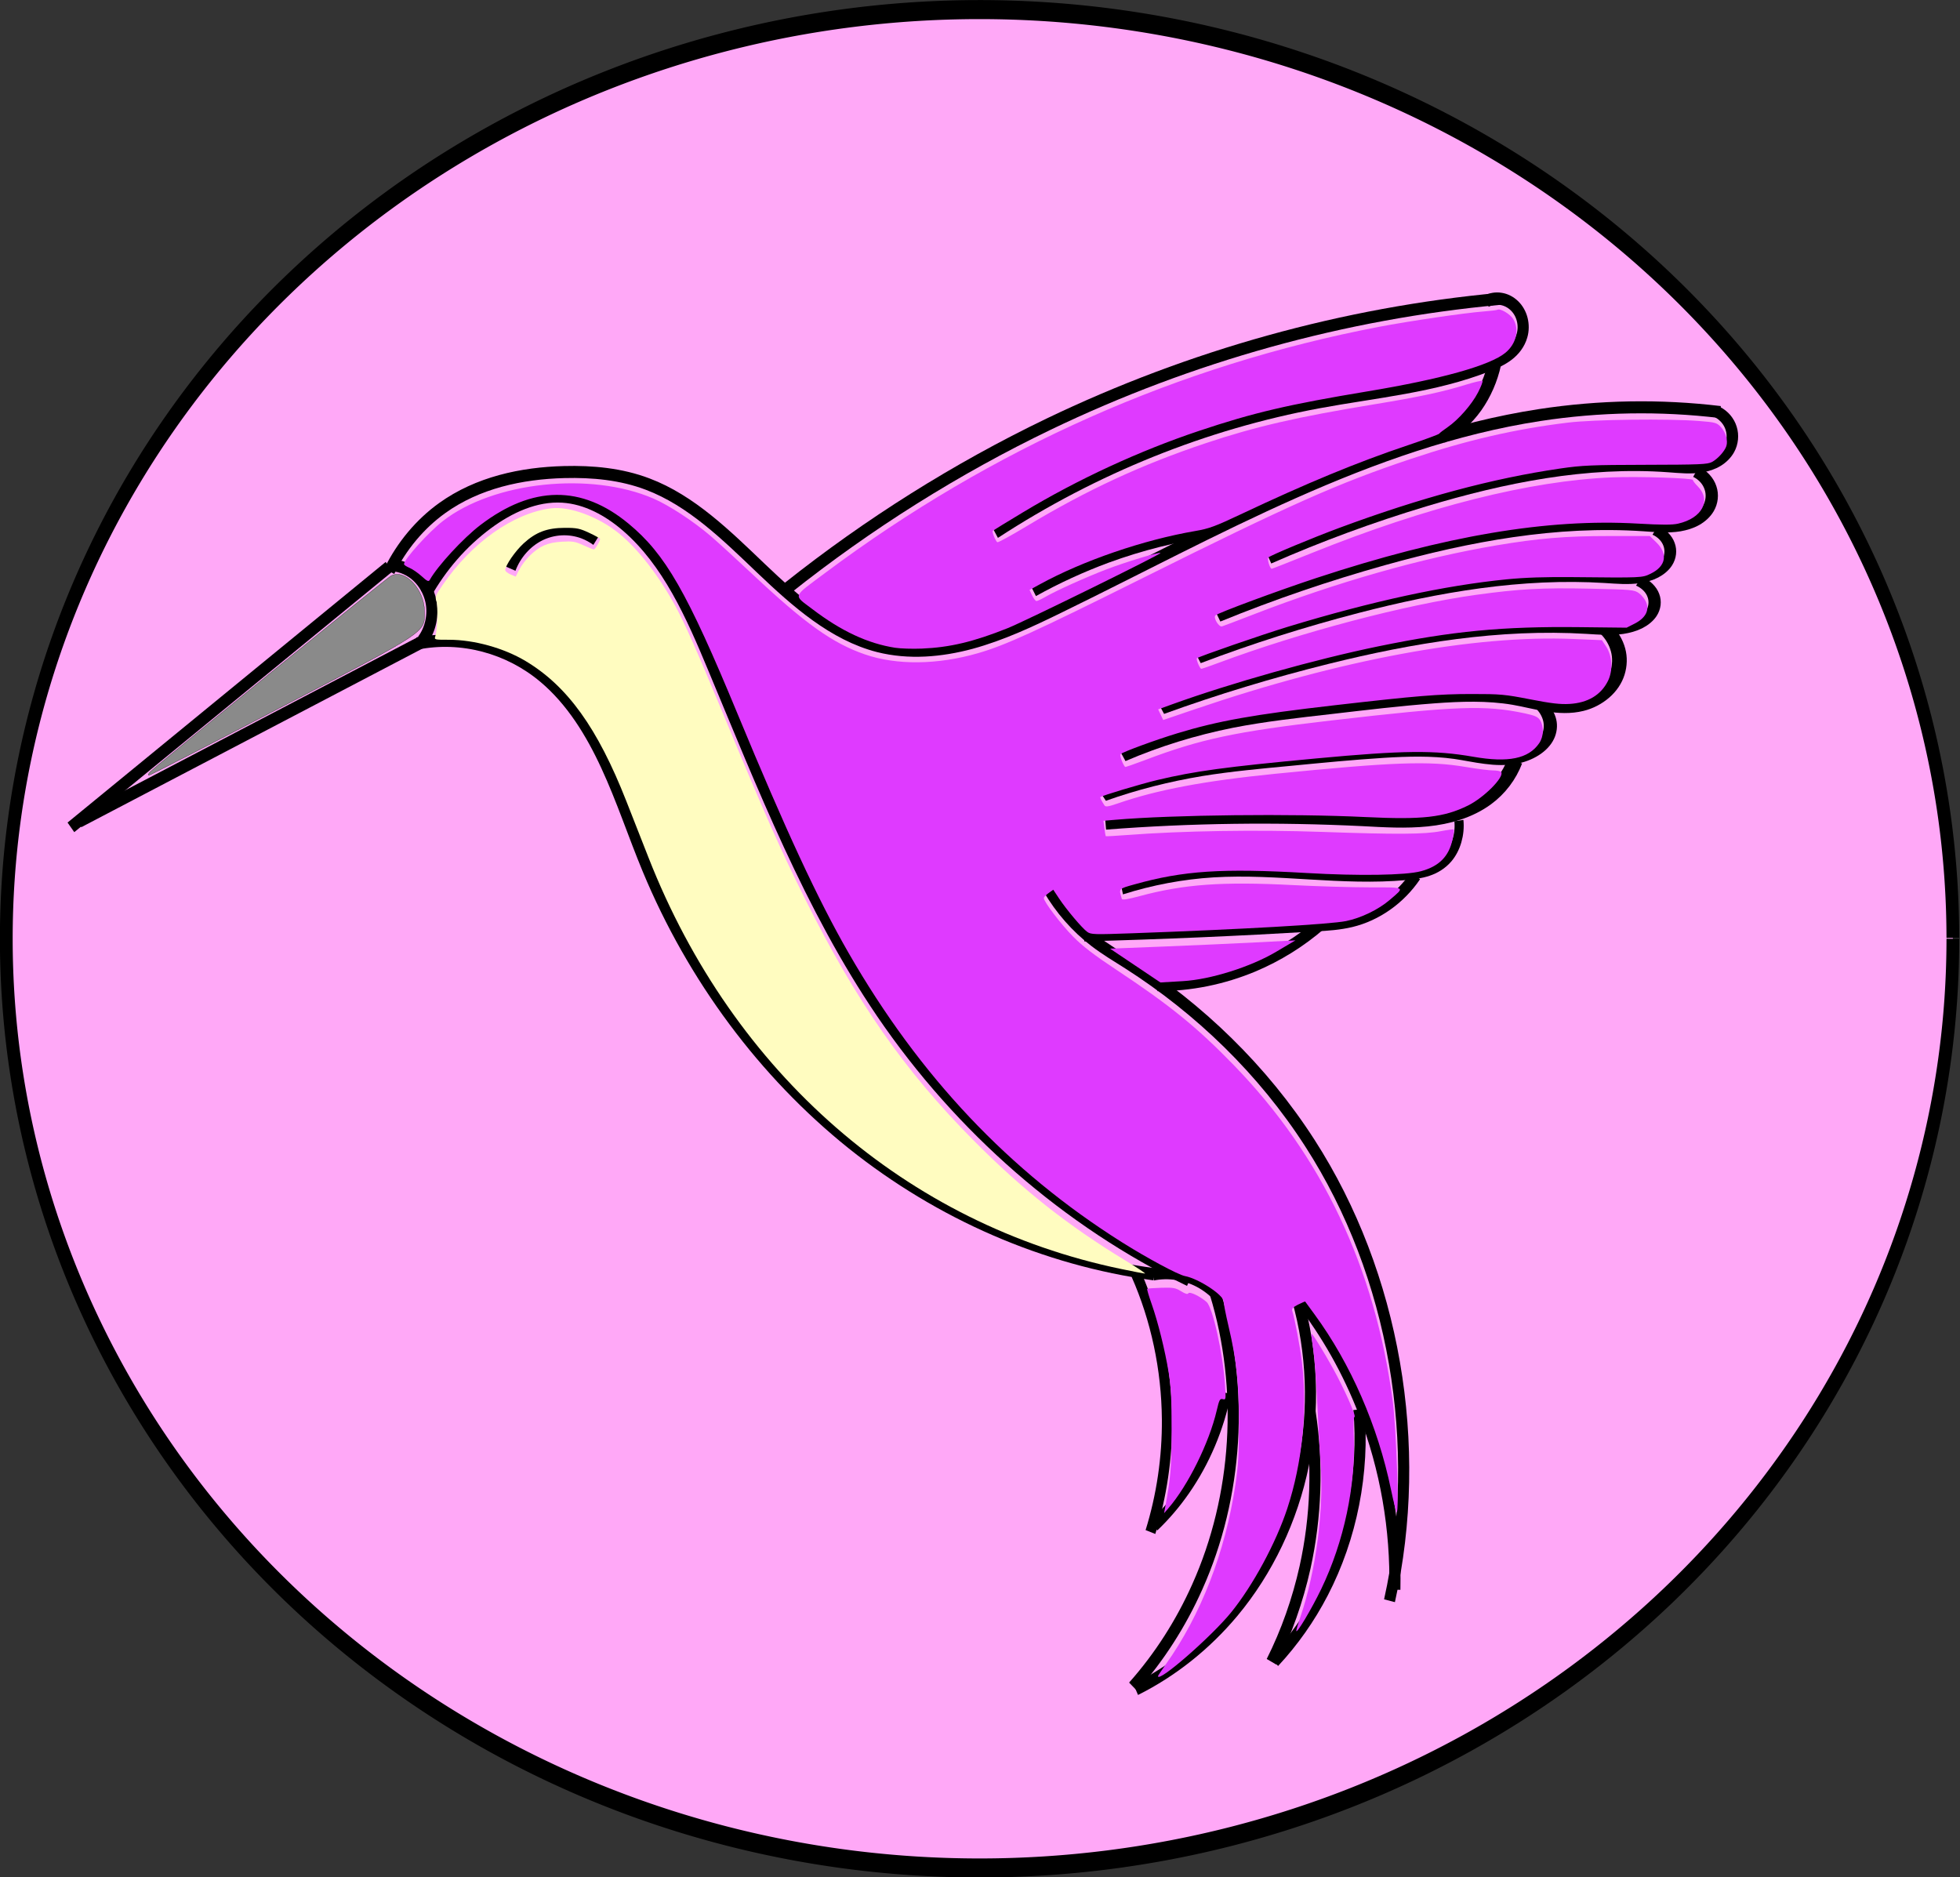 <?xml version="1.0" encoding="UTF-8" standalone="no"?>
<!-- Created with Inkscape (http://www.inkscape.org/) -->

<svg
   width="628.921"
   height="602.333"
   viewBox="0 0 628.921 602.333"
   version="1.1"
   id="svg1"
   inkscape:version="1.3 (0e150ed6c4, 2023-07-21)"
   sodipodi:docname="beija fror - nivel 2.svg"
   xmlns:inkscape="http://www.inkscape.org/namespaces/inkscape"
   xmlns:sodipodi="http://sodipodi.sourceforge.net/DTD/sodipodi-0.dtd"
   xmlns="http://www.w3.org/2000/svg"
   xmlns:svg="http://www.w3.org/2000/svg">
  <rect x="0" y="0" width="628.921" height="602.333" fill="#333333" stroke="none"/>
  <sodipodi:namedview
     id="namedview1"
     pagecolor="#505050"
     bordercolor="#eeeeee"
     borderopacity="1"
     inkscape:showpageshadow="0"
     inkscape:pageopacity="0"
     inkscape:pagecheckerboard="0"
     inkscape:deskcolor="#505050"
     inkscape:document-units="px"
     inkscape:zoom="0.96937492"
     inkscape:cx="400.25793"
     inkscape:cy="393.55258"
     inkscape:window-width="1920"
     inkscape:window-height="1017"
     inkscape:window-x="-8"
     inkscape:window-y="-8"
     inkscape:window-maximized="1"
     inkscape:current-layer="layer3" />
  <defs
     id="defs1">
    <inkscape:path-effect
       effect="spiro"
       id="path-effect92"
       is_visible="true"
       lpeversion="1" />
    <inkscape:path-effect
       effect="spiro"
       id="path-effect91"
       is_visible="true"
       lpeversion="1" />
    <inkscape:path-effect
       effect="spiro"
       id="path-effect79"
       is_visible="true"
       lpeversion="1" />
    <inkscape:path-effect
       effect="spiro"
       id="path-effect78"
       is_visible="true"
       lpeversion="1" />
    <inkscape:path-effect
       effect="spiro"
       id="path-effect77"
       is_visible="true"
       lpeversion="1" />
    <inkscape:path-effect
       effect="spiro"
       id="path-effect75"
       is_visible="true"
       lpeversion="1" />
    <inkscape:path-effect
       effect="spiro"
       id="path-effect74"
       is_visible="true"
       lpeversion="1" />
    <inkscape:path-effect
       effect="spiro"
       id="path-effect73"
       is_visible="true"
       lpeversion="1" />
    <inkscape:path-effect
       effect="spiro"
       id="path-effect72"
       is_visible="true"
       lpeversion="1" />
    <inkscape:path-effect
       effect="spiro"
       id="path-effect71"
       is_visible="true"
       lpeversion="1" />
    <inkscape:path-effect
       effect="spiro"
       id="path-effect70"
       is_visible="true"
       lpeversion="1" />
    <inkscape:path-effect
       effect="spiro"
       id="path-effect69"
       is_visible="true"
       lpeversion="1" />
    <inkscape:path-effect
       effect="spiro"
       id="path-effect68"
       is_visible="true"
       lpeversion="1" />
    <inkscape:path-effect
       effect="spiro"
       id="path-effect67"
       is_visible="true"
       lpeversion="1" />
    <inkscape:path-effect
       effect="spiro"
       id="path-effect66"
       is_visible="true"
       lpeversion="1" />
    <inkscape:path-effect
       effect="spiro"
       id="path-effect65"
       is_visible="true"
       lpeversion="1" />
    <inkscape:path-effect
       effect="spiro"
       id="path-effect62"
       is_visible="true"
       lpeversion="1" />
    <inkscape:path-effect
       effect="spiro"
       id="path-effect61"
       is_visible="true"
       lpeversion="1" />
    <inkscape:path-effect
       effect="spiro"
       id="path-effect60"
       is_visible="true"
       lpeversion="1" />
    <inkscape:path-effect
       effect="spiro"
       id="path-effect59"
       is_visible="true"
       lpeversion="1" />
    <inkscape:path-effect
       effect="spiro"
       id="path-effect56"
       is_visible="true"
       lpeversion="1" />
    <inkscape:path-effect
       effect="spiro"
       id="path-effect55"
       is_visible="true"
       lpeversion="1" />
    <inkscape:path-effect
       effect="spiro"
       id="path-effect54"
       is_visible="true"
       lpeversion="1" />
    <inkscape:path-effect
       effect="spiro"
       id="path-effect53"
       is_visible="true"
       lpeversion="1" />
    <inkscape:path-effect
       effect="spiro"
       id="path-effect52"
       is_visible="true"
       lpeversion="1" />
    <inkscape:path-effect
       effect="spiro"
       id="path-effect44"
       is_visible="true"
       lpeversion="1" />
    <inkscape:path-effect
       effect="spiro"
       id="path-effect43"
       is_visible="true"
       lpeversion="1" />
    <inkscape:path-effect
       effect="spiro"
       id="path-effect42"
       is_visible="true"
       lpeversion="1" />
    <inkscape:path-effect
       effect="spiro"
       id="path-effect41"
       is_visible="true"
       lpeversion="1" />
    <inkscape:path-effect
       effect="spiro"
       id="path-effect40"
       is_visible="true"
       lpeversion="1" />
    <inkscape:path-effect
       effect="spiro"
       id="path-effect39"
       is_visible="true"
       lpeversion="1" />
    <inkscape:path-effect
       effect="spiro"
       id="path-effect38"
       is_visible="true"
       lpeversion="1" />
    <inkscape:path-effect
       effect="spiro"
       id="path-effect37"
       is_visible="true"
       lpeversion="1" />
    <inkscape:path-effect
       effect="spiro"
       id="path-effect36"
       is_visible="true"
       lpeversion="1" />
    <inkscape:path-effect
       effect="spiro"
       id="path-effect35"
       is_visible="true"
       lpeversion="1" />
    <inkscape:path-effect
       effect="spiro"
       id="path-effect34"
       is_visible="true"
       lpeversion="1" />
    <inkscape:path-effect
       effect="spiro"
       id="path-effect33"
       is_visible="true"
       lpeversion="1" />
    <inkscape:path-effect
       effect="spiro"
       id="path-effect32"
       is_visible="true"
       lpeversion="1" />
    <inkscape:path-effect
       effect="spiro"
       id="path-effect31"
       is_visible="true"
       lpeversion="1" />
    <inkscape:path-effect
       effect="spiro"
       id="path-effect30"
       is_visible="true"
       lpeversion="1" />
    <inkscape:path-effect
       effect="spiro"
       id="path-effect29"
       is_visible="true"
       lpeversion="1" />
    <inkscape:path-effect
       effect="spiro"
       id="path-effect24"
       is_visible="true"
       lpeversion="1" />
    <inkscape:path-effect
       effect="spiro"
       id="path-effect23"
       is_visible="true"
       lpeversion="1" />
    <inkscape:path-effect
       effect="spiro"
       id="path-effect18"
       is_visible="true"
       lpeversion="1" />
    <inkscape:path-effect
       effect="spiro"
       id="path-effect17"
       is_visible="true"
       lpeversion="1" />
    <inkscape:path-effect
       effect="spiro"
       id="path-effect16"
       is_visible="true"
       lpeversion="1" />
    <inkscape:path-effect
       effect="spiro"
       id="path-effect15"
       is_visible="true"
       lpeversion="1" />
    <inkscape:path-effect
       effect="spiro"
       id="path-effect14"
       is_visible="true"
       lpeversion="1" />
    <inkscape:path-effect
       effect="spiro"
       id="path-effect13"
       is_visible="true"
       lpeversion="1" />
    <inkscape:path-effect
       effect="spiro"
       id="path-effect12"
       is_visible="true"
       lpeversion="1" />
    <inkscape:path-effect
       effect="spiro"
       id="path-effect11"
       is_visible="true"
       lpeversion="1" />
    <inkscape:path-effect
       effect="spiro"
       id="path-effect10"
       is_visible="true"
       lpeversion="1" />
    <inkscape:path-effect
       effect="spiro"
       id="path-effect9"
       is_visible="true"
       lpeversion="1" />
    <inkscape:path-effect
       effect="spiro"
       id="path-effect3"
       is_visible="true"
       lpeversion="1" />
    <inkscape:path-effect
       effect="spiro"
       id="path-effect2"
       is_visible="true"
       lpeversion="1" />
    <inkscape:path-effect
       effect="spiro"
       id="path-effect1"
       is_visible="true"
       lpeversion="1" />
    <inkscape:path-effect
       effect="spiro"
       id="path-effect11-5"
       is_visible="true"
       lpeversion="1" />
    <inkscape:path-effect
       effect="spiro"
       id="path-effect11-1"
       is_visible="true"
       lpeversion="1" />
    <inkscape:path-effect
       effect="spiro"
       id="path-effect11-51"
       is_visible="true"
       lpeversion="1" />
    <inkscape:path-effect
       effect="spiro"
       id="path-effect12-7"
       is_visible="true"
       lpeversion="1" />
    <inkscape:path-effect
       effect="spiro"
       id="path-effect11-4"
       is_visible="true"
       lpeversion="1" />
  </defs>
  <g
     inkscape:groupmode="layer"
     id="layer3"
     inkscape:label="Camada 2"
     transform="matrix(1.075,0,0,1.604,-76.235,-268.94)"
     style="display:inline">
    <path
       style="display:inline;fill:#ffa8f7;fill-opacity:1;fill-rule:evenodd;stroke:#000000;stroke-width:3.807;stroke-dasharray:none;stroke-opacity:1"
       id="path90"
       sodipodi:type="arc"
       sodipodi:cx="363.31259"
       sodipodi:cy="355.45969"
       sodipodi:rx="290.51703"
       sodipodi:ry="185.87282"
       sodipodi:start="0"
       sodipodi:end="6.2822494"
       sodipodi:open="true"
       sodipodi:arc-type="arc"
       d="M 653.83,355.46 A 290.517,185.873 0 0 1 363.381,541.332 290.517,185.873 0 0 1 72.796,355.547 290.517,185.873 0 0 1 363.109,169.587 290.517,185.873 0 0 1 653.829,355.286" />
  </g>
  <g
     inkscape:label="Camada 1"
     inkscape:groupmode="layer"
     id="layer1"
     transform="matrix(35.72,0,0,38.592,-5.249,-9.385)">
    <path
       style="fill:none;stroke:#000000;stroke-width:0.1;stroke-opacity:1"
       d="m 3.644,4.992 c 0.112,-0.21 0.276,-0.392 0.474,-0.524 0.32,-0.213 0.714,-0.291 1.098,-0.3 0.253,-0.006 0.51,0.016 0.749,0.1 0.392,0.137 0.709,0.427 1.02,0.702 0.312,0.275 0.647,0.55 1.052,0.646 0.274,0.064 0.562,0.041 0.835,-0.027 0.273,-0.069 0.532,-0.181 0.788,-0.297 1.404,-0.634 2.793,-1.381 4.318,-1.598 0.537,-0.076 1.083,-0.085 1.622,-0.025 m -6.036,3.96 c 0.108,0.171 0.25,0.321 0.415,0.438 0.096,0.068 0.199,0.125 0.3,0.184 0.641,0.379 1.211,0.886 1.636,1.498 0.759,1.091 1.025,2.511 0.714,3.803"
       id="path2"
       inkscape:original-d="m 3.6443058,4.9921997 c 0.1664066,-0.1664067 0.3161726,-0.349454 0.4742589,-0.524181 0.1580864,-0.174727 0.7321893,-0.199688 1.098284,-0.299532 0.3660946,-0.099844 0.4992199,0.066563 0.7488299,0.099844 0.24961,0.033281 1.3811753,0.898596 2.0717629,1.3478939 C 8.7280291,6.0655226 9.1190848,5.399896 9.6599064,5.2917317 10.200728,5.1835673 12.538742,4.2267291 13.978159,3.6942278 15.417577,3.1617265 15.059802,3.6775868 15.600624,3.6692668 M 9.5650489,7.6289908 C 9.7033387,7.790329 9.8416286,7.9209361 9.9799185,8.0669087 10.118208,8.2128813 10.17967,8.189833 10.279546,8.2512952 c 0.09988,0.061462 1.090954,0.9987601 1.636431,1.4981402 0.545476,0.4993796 0.476331,2.5353146 0.714497,3.8029716"
       inkscape:path-effect="#path-effect3" />
    <path
       style="fill:none;stroke:#000000;stroke-width:0.1;stroke-opacity:1"
       d="m 3.719,5.042 c 0.082,0.006 0.162,0.038 0.224,0.092 0.062,0.054 0.107,0.128 0.125,0.208 0.025,0.112 -0.003,0.235 -0.075,0.324"
       id="path9"
       inkscape:path-effect="#path-effect9"
       inkscape:original-d="m 3.7191888,5.0421217 c 0.1081643,0.091524 0.2329693,0.199688 0.3494539,0.299532 0.1164847,0.099844 -0.049922,0.2163286 -0.074883,0.3244929"
       transform="translate(-0.05,-0.1)" />
    <path
       style="fill:none;stroke:#000000;stroke-width:0.1;stroke-opacity:1"
       d="m 3.994,5.541 c 0.391,-0.071 0.81,0.031 1.123,0.275 0.243,0.188 0.419,0.451 0.556,0.726 0.138,0.275 0.241,0.566 0.367,0.846 0.399,0.887 1.03,1.669 1.812,2.248 0.783,0.578 1.715,0.951 2.681,1.072"
       id="path10"
       inkscape:path-effect="#path-effect10"
       inkscape:original-d="m 3.9937598,5.5413417 c 0.3910556,0.099844 0.7488299,0.1830473 1.1232449,0.2745709 0.374415,0.091524 0.6157046,1.048362 0.9235569,1.5725429 0.3078523,0.524181 2.9953198,2.2132086 4.4929794,3.3198125"
       transform="matrix(1.012,0,0,1.015,-0.146,-0.031)" />
    <path
       style="fill:none;stroke:#000000;stroke-width:0.1;stroke-opacity:1"
       d="m 15.576,3.719 c 0.056,0.029 0.1,0.081 0.118,0.141 0.019,0.06 0.012,0.128 -0.018,0.183 -0.023,0.042 -0.059,0.077 -0.1,0.102 -0.041,0.025 -0.088,0.04 -0.135,0.049 -0.095,0.017 -0.192,0.006 -0.289,-9.401e-4 -0.716,-0.053 -1.434,0.092 -2.122,0.3 -0.459,0.139 -0.909,0.305 -1.348,0.499"
       id="path11"
       inkscape:path-effect="#path-effect11"
       inkscape:original-d="m 15.575663,3.7191888 c 0.02496,0.124805 0.06656,0.2163286 0.09984,0.3244929 0.03328,0.1081644 -0.349454,0.099844 -0.524181,0.149766 -0.174727,0.049922 -1.414457,0.199688 -2.121685,0.299532 -0.707228,0.099844 -0.898596,0.3328133 -1.347894,0.49922"
       transform="matrix(1.035,0,0,0.954,-0.545,0.122)" />
    <path
       style="fill:none;stroke:#000000;stroke-width:0.1;stroke-opacity:1"
       d="m 15.576,3.719 c 0.056,0.029 0.1,0.081 0.118,0.141 0.019,0.06 0.012,0.128 -0.018,0.183 -0.023,0.042 -0.059,0.077 -0.1,0.102 -0.041,0.025 -0.088,0.04 -0.135,0.049 -0.095,0.017 -0.192,0.006 -0.289,-9.401e-4 -0.716,-0.053 -1.434,0.092 -2.122,0.3 -0.459,0.139 -0.909,0.305 -1.348,0.499"
       id="path11-5"
       inkscape:path-effect="#path-effect11-5"
       inkscape:original-d="m 15.575663,3.7191888 c 0.02496,0.124805 0.06656,0.2163286 0.09984,0.3244929 0.03328,0.1081644 -0.349454,0.099844 -0.524181,0.149766 -0.174727,0.049922 -1.414457,0.199688 -2.121685,0.299532 -0.707228,0.099844 -0.898596,0.3328133 -1.347894,0.49922"
       transform="matrix(1.103,0,0,0.944,-1.798,0.655)" />
    <path
       style="fill:none;stroke:#000000;stroke-width:0.1;stroke-opacity:1"
       d="m 15.576,3.719 c 0.056,0.029 0.1,0.081 0.118,0.141 0.019,0.06 0.012,0.128 -0.018,0.183 -0.023,0.042 -0.059,0.077 -0.1,0.102 -0.041,0.025 -0.088,0.04 -0.135,0.049 -0.095,0.017 -0.192,0.006 -0.289,-9.401e-4 -0.716,-0.053 -1.434,0.092 -2.122,0.3 -0.459,0.139 -0.909,0.305 -1.348,0.499"
       id="path11-54"
       inkscape:path-effect="#path-effect11-1"
       inkscape:original-d="m 15.575663,3.7191888 c 0.02496,0.124805 0.06656,0.2163286 0.09984,0.3244929 0.03328,0.1081644 -0.349454,0.099844 -0.524181,0.149766 -0.174727,0.049922 -1.414457,0.199688 -2.121685,0.299532 -0.707228,0.099844 -0.898596,0.3328133 -1.347894,0.49922"
       transform="matrix(1.054,0,0,0.838,-1.401,1.535)" />
    <path
       style="fill:none;stroke:#000000;stroke-width:0.1;stroke-opacity:1"
       d="m 15.576,3.719 c 0.056,0.029 0.1,0.081 0.118,0.141 0.019,0.06 0.012,0.128 -0.018,0.183 -0.023,0.042 -0.059,0.077 -0.1,0.102 -0.041,0.025 -0.088,0.04 -0.135,0.049 -0.095,0.017 -0.192,0.006 -0.289,-9.401e-4 -0.716,-0.053 -1.434,0.092 -2.122,0.3 -0.459,0.139 -0.909,0.305 -1.348,0.499"
       id="path11-541"
       inkscape:path-effect="#path-effect11-51"
       inkscape:original-d="m 15.575663,3.7191888 c 0.02496,0.124805 0.06656,0.2163286 0.09984,0.3244929 0.03328,0.1081644 -0.349454,0.099844 -0.524181,0.149766 -0.174727,0.049922 -1.414457,0.199688 -2.121685,0.299532 -0.707228,0.099844 -0.898596,0.3328133 -1.347894,0.49922"
       transform="matrix(1.101,0,0,0.837,-2.28,1.962)" />
    <path
       style="fill:none;stroke:#000000;stroke-width:0.1;stroke-opacity:1"
       d="m 14.729,5.528 c 0.04,0.044 0.069,0.099 0.083,0.158 0.014,0.058 0.012,0.12 -0.004,0.178 -0.016,0.058 -0.048,0.111 -0.091,0.153 -0.043,0.042 -0.096,0.074 -0.154,0.09 -0.075,0.021 -0.155,0.017 -0.232,0.003 -0.077,-0.013 -0.152,-0.036 -0.229,-0.051 -0.178,-0.034 -0.362,-0.027 -0.543,-0.012 -0.237,0.02 -0.473,0.052 -0.709,0.083 -0.225,0.029 -0.451,0.057 -0.673,0.106 -0.257,0.058 -0.507,0.145 -0.744,0.26"
       id="path12"
       inkscape:path-effect="#path-effect12"
       inkscape:original-d="m 14.728767,5.5277169 c -0.05118,0.1889818 -0.110239,0.3858378 -0.165359,0.5787567 -0.05512,0.1929189 -0.307095,-0.031497 -0.460643,-0.047245 -0.153548,-0.015748 -0.362215,-0.00787 -0.543323,-0.011811 -0.181107,-0.00394 -0.472454,0.05512 -0.708681,0.08268 -0.236228,0.02756 -0.448832,0.070868 -0.673248,0.1063023 -0.224416,0.035434 -0.496077,0.1732333 -0.744116,0.2598499"
       transform="matrix(1.318,0,0,1.081,-4.84,-0.5)" />
    <path
       style="fill:none;stroke:#000000;stroke-width:0.1;stroke-opacity:1"
       d="m 14.729,5.528 c 0.04,0.044 0.069,0.099 0.083,0.158 0.014,0.058 0.012,0.12 -0.004,0.178 -0.016,0.058 -0.048,0.111 -0.091,0.153 -0.043,0.042 -0.096,0.074 -0.154,0.09 -0.075,0.021 -0.155,0.017 -0.232,0.003 -0.077,-0.013 -0.152,-0.036 -0.229,-0.051 -0.178,-0.034 -0.362,-0.027 -0.543,-0.012 -0.237,0.02 -0.473,0.052 -0.709,0.083 -0.225,0.029 -0.451,0.057 -0.673,0.106 -0.257,0.058 -0.507,0.145 -0.744,0.26"
       id="path12-2"
       inkscape:path-effect="#path-effect12-7"
       inkscape:original-d="m 14.728767,5.5277169 c -0.05118,0.1889818 -0.110239,0.3858378 -0.165359,0.5787567 -0.05512,0.1929189 -0.307095,-0.031497 -0.460643,-0.047245 -0.153548,-0.015748 -0.362215,-0.00787 -0.543323,-0.011811 -0.181107,-0.00394 -0.472454,0.05512 -0.708681,0.08268 -0.236228,0.02756 -0.448832,0.070868 -0.673248,0.1063023 -0.224416,0.035434 -0.496077,0.1732333 -0.744116,0.2598499"
       transform="matrix(1.186,0,0,0.804,-3.504,1.642)" />
    <path
       style="fill:none;stroke:#000000;stroke-width:0.1;stroke-opacity:1"
       d="m 13.737,6.614 c -0.037,0.102 -0.103,0.194 -0.189,0.26 -0.112,0.086 -0.252,0.128 -0.392,0.143 -0.14,0.015 -0.282,0.006 -0.423,-0.002 -0.567,-0.029 -1.135,-0.022 -1.701,0.024"
       id="path15"
       inkscape:path-effect="#path-effect15"
       inkscape:original-d="m 13.736613,6.6143621 c -0.05512,0.078742 -0.125988,0.1732333 -0.188982,0.25985 -0.06299,0.086617 -0.543323,0.094491 -0.814984,0.1417363 -0.271661,0.047245 -1.133891,0.015748 -1.700836,0.023623"
       transform="matrix(1.36,0,0,1.201,-4.926,-1.373)" />
    <path
       style="fill:none;stroke:#000000;stroke-width:0.1;stroke-opacity:1"
       d="m 13.241,7.099 c 0.015,0.12 -0.03,0.247 -0.118,0.331 -0.06,0.057 -0.136,0.094 -0.216,0.116 -0.08,0.022 -0.162,0.031 -0.245,0.037 -0.703,0.053 -1.41,-0.059 -2.114,-0.024 -0.339,0.017 -0.676,0.069 -1.004,0.154"
       id="path16"
       inkscape:original-d="M 13.240536,7.0986279 C 13.19329,7.2167415 13.161793,7.3191067 13.122422,7.429346 13.083051,7.5395854 12.815327,7.5317112 12.661779,7.5828937 12.508231,7.6340763 11.25229,7.5671452 10.547545,7.559271 9.8428008,7.5513968 9.8782349,7.6616361 9.5435796,7.7128187"
       inkscape:path-effect="#path-effect16"
       transform="matrix(0.819,0,0,0.926,2.408,0.492)" />
    <path
       style="fill:none;stroke:#000000;stroke-width:0.1;stroke-opacity:1"
       d="m 12.863,7.524 c -0.139,0.19 -0.349,0.327 -0.579,0.378 -0.105,0.023 -0.212,0.03 -0.319,0.035 -0.692,0.038 -1.386,0.066 -2.079,0.083"
       id="path17"
       inkscape:path-effect="#path-effect17"
       inkscape:original-d="m 12.862572,7.5238369 c -0.185045,0.1338621 -0.385838,0.2519757 -0.578757,0.3779636 -0.192919,0.1259878 -0.212604,0.023623 -0.318906,0.035434 -0.106303,0.011811 -1.385867,0.05512 -2.0787999,0.082679" />
    <path
       style="fill:none;stroke:#000000;stroke-width:0.1;stroke-opacity:1"
       d="m 12.677,13.46 c 0.012,-0.504 -0.083,-1.01 -0.277,-1.475 -0.142,-0.342 -0.337,-0.662 -0.576,-0.945"
       id="path23"
       inkscape:original-d="m 12.676571,13.460213 c -0.09219,-0.49938 -0.184387,-0.983394 -0.27658,-1.475092 -0.09219,-0.491697 -0.384138,-0.629987 -0.576208,-0.94498"
       inkscape:path-effect="#path-effect23" />
    <path
       style="fill:none;stroke:#000000;stroke-width:0.1;stroke-opacity:1"
       d="m 10.326,14.267 c 0.234,-0.244 0.429,-0.525 0.576,-0.83 0.365,-0.753 0.424,-1.649 0.161,-2.443"
       id="path31"
       inkscape:original-d="m 10.325643,14.266904 c 0.199752,-0.268897 0.384139,-0.553159 0.576208,-0.829739 0.192069,-0.27658 0.107559,-1.628747 0.161338,-2.443121"
       inkscape:path-effect="#path-effect31" />
    <path
       style="fill:none;stroke:#000000;stroke-width:0.1;stroke-opacity:1"
       d="m 10.349,14.29 c 0.331,-0.153 0.631,-0.374 0.876,-0.645 0.311,-0.345 0.531,-0.772 0.631,-1.226 0.1,-0.454 0.081,-0.934 -0.055,-1.378"
       id="path32"
       inkscape:original-d="m 10.348691,14.289953 c 0.307311,-0.199752 0.583891,-0.430236 0.875836,-0.645353 0.291945,-0.215118 0.384139,-1.736306 0.576208,-2.604459"
       inkscape:path-effect="#path-effect32" />
    <path
       style="fill:none;stroke:#000000;stroke-width:0.1;stroke-opacity:1"
       d="m 10.326,10.764 c 0.193,0.385 0.296,0.814 0.3,1.245 0.003,0.329 -0.052,0.658 -0.161,0.968"
       id="path52"
       inkscape:path-effect="#path-effect52"
       inkscape:original-d="m 10.325643,10.763561 c 0.08451,0.41487 0.199752,0.829739 0.299628,1.244609 0.09988,0.414869 -0.107559,0.645352 -0.161338,0.968029"
       transform="matrix(0.924,0,0,0.969,0.812,0.406)" />
    <path
       style="fill:none;stroke:#000000;stroke-width:0.1;stroke-opacity:1"
       d="m 10.51,12.93 c 0.102,-0.09 0.195,-0.191 0.277,-0.3 0.179,-0.238 0.306,-0.515 0.369,-0.807"
       id="path53"
       inkscape:path-effect="#path-effect53"
       inkscape:original-d="m 10.51003,12.930102 c 0.09219,-0.09988 0.184386,-0.199752 0.276579,-0.299628 0.09219,-0.09988 0.245849,-0.537794 0.368773,-0.806691" />
    <path
       style="fill:none;stroke:#000000;stroke-width:0.1;stroke-opacity:1"
       d="m 11.916,11.985 c 0.071,0.428 0.055,0.869 -0.046,1.291 -0.066,0.273 -0.166,0.537 -0.3,0.784"
       id="path54"
       inkscape:path-effect="#path-effect54"
       inkscape:original-d="m 11.915977,11.985121 c -0.0077,0.41487 -0.03073,0.860471 -0.0461,1.290706 -0.01537,0.430235 -0.199752,0.522428 -0.299628,0.783642" />
    <path
       style="fill:none;stroke:#000000;stroke-width:0.1;stroke-opacity:1"
       d="m 11.593,14.059 c 0.172,-0.171 0.32,-0.365 0.438,-0.576 0.257,-0.459 0.372,-0.997 0.323,-1.521"
       id="path55"
       inkscape:path-effect="#path-effect55"
       inkscape:original-d="m 11.5933,14.059469 c 0.145973,-0.176703 0.291945,-0.384138 0.437918,-0.576207 0.145973,-0.19207 0.215118,-1.014126 0.322676,-1.521189" />
    <path
       style="fill:none;stroke:#000000;stroke-width:0.1;stroke-opacity:1"
       d="M 12.17,8.044 C 11.997,8.188 11.802,8.305 11.593,8.39 11.331,8.496 11.047,8.552 10.764,8.551"
       id="path56"
       inkscape:path-effect="#path-effect56"
       inkscape:original-d="M 12.169508,8.0438604 C 11.985121,8.1591019 11.785369,8.2743435 11.5933,8.389585 11.401231,8.5048266 11.040141,8.4971438 10.763561,8.5509232"
       transform="matrix(1.041,0,0,0.998,-0.661,-0.1)" />
    <path
       style="fill:none;stroke:#000000;stroke-width:0.1;stroke-opacity:1"
       d="M 3.642,4.955 0.784,7.122"
       id="path63" />
    <path
       style="fill:none;stroke:#000000;stroke-width:0.104;stroke-opacity:1"
       d="M 4.032,5.534 0.854,7.074"
       id="path64" />
    <path
       style="fill:none;stroke:#000000;stroke-width:0.1;stroke-opacity:1"
       d="M 4.731,4.94 C 4.781,4.817 4.879,4.715 4.999,4.66 5.12,4.605 5.261,4.599 5.386,4.642 c 0.042,0.015 0.082,0.035 0.119,0.06"
       id="path69"
       inkscape:path-effect="#path-effect70"
       inkscape:original-d="M 4.7314333,4.9397354 C 4.9546141,4.8504631 5.1678758,4.7413525 5.386097,4.642161 5.6043183,4.54297 5.46545,4.681838 5.5051268,4.701676"
       transform="translate(0,0.03)" />
    <path
       style="fill:none;stroke:#000000;stroke-width:0.1;stroke-opacity:1"
       d="m 10.503,10.84 c 0.14,-0.026 0.288,-0.005 0.416,0.057 0.069,0.034 0.133,0.08 0.186,0.136"
       id="path70"
       inkscape:path-effect="#path-effect71"
       inkscape:original-d="m 10.502711,10.839658 c 0.140992,0.01912 0.277205,0.03824 0.415807,0.05735 0.138602,0.01912 0.124264,0.09081 0.186396,0.136212" />
    <path
       style="fill:none;stroke:#000000;stroke-width:0.1;stroke-opacity:1"
       d="M 7.22,5.134 C 7.95,4.597 8.738,4.139 9.566,3.77 10.846,3.201 12.222,2.847 13.618,2.728"
       id="path74"
       inkscape:path-effect="#path-effect74"
       inkscape:original-d="M 7.219939,5.1341788 C 7.9954139,4.6862752 8.7842591,4.2250013 9.5664192,3.7704126 10.348579,3.3158238 12.267211,3.0751592 13.617607,2.7275325" />
    <path
       style="fill:none;stroke:#000000;stroke-width:0.1;stroke-opacity:1"
       d="m 13.517,2.728 c 0.041,-0.019 0.087,-0.026 0.131,-0.019 0.044,0.006 0.087,0.026 0.12,0.055 0.034,0.029 0.059,0.069 0.071,0.112 0.012,0.043 0.012,0.09 -0.002,0.133 -0.02,0.064 -0.066,0.117 -0.121,0.155 -0.055,0.038 -0.117,0.063 -0.18,0.086 -0.488,0.175 -1.013,0.215 -1.524,0.301 -1.024,0.172 -2.015,0.534 -2.908,1.063"
       id="path75"
       inkscape:path-effect="#path-effect75"
       inkscape:original-d="m 13.51733,2.7275325 c 0.106962,0.1069621 0.213924,0.1871836 0.320886,0.2807754 0.106962,0.093592 -0.200553,0.1604431 -0.30083,0.2406647 -0.100277,0.080221 -1.01614,0.2005538 -1.52421,0.3008307 -0.508069,0.100277 -1.938687,0.7086237 -2.9080307,1.0629355"
       transform="matrix(1,0,0,1.02,-0.018,-0.035)" />
    <path
       style="fill:none;stroke:#000000;stroke-width:0.1;stroke-opacity:1"
       d="m 13.577,3.329 c -0.025,0.102 -0.074,0.199 -0.14,0.281 -0.07,0.086 -0.16,0.155 -0.261,0.201"
       id="path77"
       inkscape:path-effect="#path-effect77"
       inkscape:original-d="m 13.577496,3.3291941 c -0.06017,0.080221 -0.09359,0.1871836 -0.140387,0.2807754 -0.0468,0.093592 -0.173814,0.1337026 -0.26072,0.2005539"
       transform="matrix(1.181,0,0,1.251,-2.461,-0.901)" />
    <path
       style="fill:none;stroke:#000000;stroke-width:0.1;stroke-opacity:1"
       d="M 10.99,4.653 C 10.676,4.695 10.367,4.769 10.068,4.873 9.847,4.951 9.632,5.045 9.426,5.154"
       id="path78"
       inkscape:path-effect="#path-effect78"
       inkscape:original-d="M 10.990352,4.6528496 C 10.689521,4.726386 10.37532,4.7999224 10.067804,4.8734588 9.7602879,4.9469952 9.6399556,5.0606424 9.4260315,5.1542342"
       transform="matrix(1.028,0,0,0.999,-0.261,0.006)" />
    <path
       style="fill:none;stroke:#000000;stroke-width:0.1;stroke-opacity:1"
       d="M 4.111,5.174 C 4.248,4.945 4.434,4.745 4.653,4.593 4.847,4.458 5.078,4.358 5.315,4.372 5.521,4.384 5.715,4.483 5.876,4.613 6.24,4.907 6.448,5.348 6.638,5.776 7.075,6.756 7.492,7.756 8.122,8.624 c 0.692,0.952 1.635,1.72 2.707,2.206"
       id="path79"
       inkscape:path-effect="#path-effect79"
       inkscape:original-d="M 4.1113542,5.1742896 C 4.2985378,4.9937911 4.4723511,4.7865522 4.6528496,4.5926834 4.8333481,4.3988147 5.0940681,4.4456106 5.3146773,4.3720742 c 0.2206093,-0.073536 0.3743672,0.1604431 0.5615508,0.2406646 0.1871836,0.080222 0.5080698,0.7754749 0.7621047,1.1632124 0.2540349,0.3877375 0.9893991,1.8985766 1.4840986,2.8478648 0.4946995,0.9492883 1.8049847,1.470728 2.7074776,2.206093"
       transform="matrix(1.021,0,0,1.009,-0.225,-0.039)" />
    <path
       style="fill:#8a8a8a;fill-opacity:1;stroke:#000000;stroke-width:0.002;stroke-opacity:1"
       d="M 1.495,6.661 C 1.558,6.603 3.613,5.055 3.658,5.032 3.782,4.967 3.961,5.143 3.961,5.329 3.961,5.504 3.997,5.482 2.695,6.112 2.04,6.429 1.495,6.689 1.485,6.689 c -0.011,-6.29e-5 -0.006,-0.012 0.01,-0.027 z"
       id="path87" />
    <path
       style="fill:#df3aff;fill-opacity:1;stroke:#ed7f7d;stroke-width:0"
       d="m 447.888,586.191 -8.076,-5.404 16.845,-0.665 c 9.264,-0.366 22.647,-0.962 29.739,-1.326 l 12.895,-0.661 -6.19,3.653 c -8.22,4.852 -21.015,8.866 -29.916,9.385 l -7.221,0.422 z"
       id="path4"
       transform="matrix(0.028,0,0,0.026,-2.196,-6.97)" />
    <path
       style="fill:#df3aff;fill-opacity:1;stroke:#ed7f7d;stroke-width:0"
       d="m 455.19,813.413 c 0,-0.141 1.12,-1.826 2.489,-3.744 11.277,-15.804 19.083,-35.858 22.334,-57.38 0.908,-6.01 1.133,-9.809 1.144,-19.342 0.016,-13.339 -0.738,-20.426 -3.345,-31.464 -0.871,-3.688 -1.564,-7.203 -1.539,-7.811 0.083,-2.046 -7.989,-7.353 -12.458,-8.191 -2.162,-0.406 -12.084,-5.718 -20.219,-10.824 -36.152,-22.695 -64.932,-53.07 -87.717,-92.581 -9.807,-17.006 -20.157,-39.226 -35.608,-76.448 -16.134,-38.866 -23.095,-50.974 -34.915,-60.728 -15.065,-12.432 -30.827,-12.289 -47.574,0.432 -5.462,4.149 -13.733,13.083 -16.209,17.508 -0.384,0.686 -0.792,0.507 -2.624,-1.148 -1.193,-1.078 -2.957,-2.289 -3.918,-2.691 -0.962,-0.402 -1.748,-0.926 -1.748,-1.165 0,-1.521 7.83,-10.175 12.47,-13.782 16.211,-12.603 47.399,-15.915 67.604,-7.178 4.96,2.145 12.75,7.218 18.185,11.843 2.269,1.931 8.42,7.531 13.669,12.444 16.734,15.665 25.606,21.968 35.921,25.516 10.186,3.504 23.276,3.371 36.29,-0.37 8.748,-2.514 18.423,-6.909 52.611,-23.898 47.539,-23.623 62.929,-30.445 86.138,-38.183 18.173,-6.059 33.502,-9.595 50.548,-11.659 8.343,-1.01 32.031,-1.304 42.012,-0.52 5.334,0.419 5.728,0.529 7.076,1.971 1.528,1.635 2.289,4.297 1.731,6.054 -0.509,1.603 -2.754,4.087 -4.588,5.077 -1.431,0.773 -3.843,0.876 -21.215,0.911 -17.408,0.035 -20.483,0.167 -27.492,1.185 -21.679,3.148 -44.762,9.328 -70.821,18.962 -8.663,3.203 -22.165,8.814 -22.845,9.494 -0.439,0.439 0.531,3.614 1.104,3.614 0.143,0 5.975,-2.291 12.961,-5.092 36.862,-14.777 70.057,-23.103 96.261,-24.144 8.374,-0.333 26.081,0.232 25.901,0.826 -0.061,0.201 0.635,1.114 1.546,2.029 4.454,4.472 1.428,10.21 -6.299,11.944 -1.913,0.429 -5.243,0.425 -12.895,-0.017 -29.022,-1.676 -62.003,3.886 -103.159,17.398 -12.228,4.014 -31.596,11.167 -32.391,11.962 -0.739,0.739 1.122,3.805 2.127,3.506 0.475,-0.141 5.042,-1.868 10.148,-3.838 26.719,-10.307 53.948,-18.027 77.731,-22.04 13.509,-2.279 22.403,-3.017 36.366,-3.015 l 13.001,0.002 2.102,2.04 c 3.798,3.686 3.08,7.626 -1.822,9.999 -2.746,1.329 -2.755,1.33 -24.767,1.104 -8.978,-0.092 -15.518,0.122 -21.406,0.701 -19.871,1.954 -43.37,7.03 -70.195,15.165 -8.231,2.496 -28.687,9.55 -29.209,10.072 -0.338,0.338 0.945,3.379 1.425,3.379 0.209,0 2.804,-0.899 5.766,-1.998 26.172,-9.709 59.84,-18.557 82.445,-21.666 13.702,-1.885 21.131,-2.288 36.246,-1.968 13.681,0.29 14.396,0.355 15.919,1.439 0.877,0.624 1.927,1.931 2.333,2.904 1.09,2.609 -0.249,5.087 -3.692,6.83 l -2.578,1.306 -15.217,-0.168 c -24.56,-0.272 -40.648,1.26 -64.431,6.132 -20.255,4.15 -47.364,11.755 -66.426,18.635 l -4.228,1.526 0.81,1.698 0.81,1.698 10.382,-3.519 c 46.819,-15.869 89.342,-23.716 121.298,-22.385 l 9.077,0.378 1.363,2.059 c 1.976,2.987 2.22,7.672 0.569,10.976 -2.247,4.498 -6.443,7.003 -12.321,7.354 -2.985,0.178 -5.877,-0.159 -12.637,-1.474 -8.095,-1.575 -9.536,-1.705 -18.824,-1.699 -10.532,0.007 -17.571,0.583 -43.843,3.588 -26.089,2.984 -37.344,4.983 -50.548,8.978 -6.995,2.116 -17.518,5.969 -18.22,6.671 -0.342,0.342 0.68,3.16 1.48,4.08 0.083,0.095 2.896,-0.868 6.253,-2.139 17.85,-6.761 29.139,-9.161 59.748,-12.702 40.274,-4.659 49.531,-4.999 62.268,-2.284 3.193,0.681 4.158,1.113 4.853,2.174 1.31,1.999 1.192,5.234 -0.268,7.365 -3.395,4.956 -9.908,6.293 -21.129,4.337 -12.439,-2.168 -22.48,-2.062 -50.369,0.531 -29.108,2.706 -39.028,4.05 -51.072,6.918 -5.291,1.26 -17.688,4.965 -18.215,5.443 -0.164,0.149 0.426,1.331 1.346,2.696 0.339,0.503 1.291,0.352 4.273,-0.678 12.641,-4.366 27.862,-7.22 50.553,-9.477 37.643,-3.745 49.334,-4.164 60.967,-2.186 3.623,0.616 7.613,1.12 8.867,1.12 1.254,0 2.425,0.236 2.604,0.525 0.999,1.616 -5.529,8.171 -10.649,10.691 -7.744,3.812 -14.625,4.584 -32.942,3.694 -23.421,-1.138 -61.774,-0.719 -80.317,0.877 l -3.722,0.32 0.313,2.391 c 0.172,1.315 0.363,2.455 0.424,2.532 0.061,0.078 3.22,-0.096 7.02,-0.385 17.515,-1.335 41.54,-1.714 62.356,-0.985 24.01,0.841 32.901,0.785 38.169,-0.238 2.128,-0.413 3.973,-0.651 4.1,-0.528 0.128,0.123 -0.043,1.534 -0.379,3.135 -1.147,5.468 -4.324,8.658 -10.169,10.211 -4.892,1.299 -19.885,1.533 -36.507,0.57 -27.235,-1.579 -39.703,-0.759 -55.427,3.645 -5.128,1.436 -5.004,1.293 -3.997,4.63 0.125,0.414 1.852,0.147 5.681,-0.88 14.259,-3.825 26.467,-4.703 49.221,-3.537 7.814,0.4 18.88,0.728 24.591,0.728 11.78,0 11.424,-0.223 6.446,4.023 -3.628,3.095 -9.182,5.774 -13.993,6.752 -5.091,1.034 -33.582,2.656 -68.601,3.905 -12.209,0.436 -13.245,0.404 -14.442,-0.446 -1.636,-1.161 -6.685,-7.131 -9.072,-10.727 l -1.828,-2.755 -1.513,1.077 c -0.832,0.592 -1.513,1.314 -1.513,1.603 0,1.174 5.566,8.461 9.446,12.368 3.018,3.038 6.742,5.885 13.724,10.492 17.252,11.383 25.9,18.375 37.717,30.498 28.427,29.162 45.332,64.756 51.051,107.49 1.107,8.27 2.098,36.254 1.256,35.459 -0.226,-0.214 -1.05,-3.463 -1.831,-7.221 -4.22,-20.314 -12.887,-40.121 -24.462,-55.901 -1.637,-2.232 -3.014,-4.109 -3.059,-4.172 -0.045,-0.063 -1.063,0.371 -2.262,0.964 -1.564,0.774 -2.103,1.318 -1.909,1.928 0.873,2.752 2.524,11.462 3.14,16.564 1.824,15.125 0.119,32.083 -4.693,46.68 -3.637,11.031 -11.047,24.696 -18.051,33.285 -6.366,7.807 -23.446,22.639 -23.446,20.359 z"
       id="path8"
       transform="matrix(0.028,0,0,0.026,-2.196,-6.97)" />
    <path
       style="fill:#df3aff;fill-opacity:1;stroke:#ed7f7d;stroke-width:0"
       d="m 457.482,759.51 c 1.791,-9.699 2.043,-12.715 2.067,-24.758 0.02,-9.895 -0.178,-13.868 -0.914,-18.311 -1.206,-7.287 -3.453,-16.308 -5.505,-22.103 -0.889,-2.511 -1.523,-4.659 -1.409,-4.774 0.114,-0.114 2.16,-0.265 4.546,-0.334 3.808,-0.111 4.582,0.025 6.325,1.109 1.367,0.85 2.099,1.054 2.346,0.654 0.401,-0.649 3.743,0.945 5.849,2.79 1.968,1.724 5.23,16.343 5.907,26.479 0.313,4.683 0.288,4.844 -0.712,4.582 -0.919,-0.24 -1.141,0.174 -1.956,3.658 -2.411,10.301 -9.231,24.029 -15.532,31.266 l -1.347,1.547 z"
       id="path13"
       transform="matrix(0.028,0,0,0.026,-2.196,-6.97)" />
    <path
       style="fill:#df3aff;fill-opacity:1;stroke:#ed7f7d;stroke-width:0"
       d="m 499.56,798.93 c -0.006,-0.305 0.578,-2.278 1.297,-4.384 5.102,-14.94 7.654,-34.774 6.465,-50.252 -0.327,-4.255 -0.813,-12.843 -1.081,-19.084 -0.268,-6.241 -0.822,-13.549 -1.233,-16.24 -0.41,-2.691 -0.674,-4.965 -0.585,-5.053 0.231,-0.231 3.861,5.601 6.947,11.16 3.551,6.395 7.479,15.22 6.865,15.424 -0.298,0.099 -0.396,2.471 -0.245,5.948 0.694,16.021 -3.116,33.959 -10.431,49.11 -3.075,6.369 -7.975,14.56 -7.999,13.372 z"
       id="path14"
       transform="matrix(0.028,0,0,0.026,-2.196,-6.97)" />
    <path
       style="fill:#df3aff;fill-opacity:1;stroke:#ed7f7d;stroke-width:0"
       d="m 370.858,484.57 c -8.79,-1.369 -17.305,-5.334 -26.573,-12.373 -6.175,-4.69 -6.57,-3.59 4.149,-11.573 53.651,-39.957 113.367,-66.401 177.679,-78.682 9.602,-1.834 27.586,-4.469 33.496,-4.91 2.253,-0.168 4.273,-0.415 4.491,-0.549 0.858,-0.53 4.086,1.369 5.069,2.982 2.04,3.346 0.984,7.885 -2.504,10.762 -4.922,4.06 -20.585,8.436 -44.162,12.337 -25.556,4.229 -36.691,6.83 -54.159,12.654 -19.129,6.377 -38.913,15.498 -56.439,26.019 -5.226,3.137 -9.609,5.812 -9.741,5.943 -0.301,0.301 0.92,3.299 1.486,3.648 0.231,0.143 4.437,-2.151 9.346,-5.097 19.356,-11.616 36.925,-19.73 57.669,-26.634 15.806,-5.261 29.218,-8.342 53.769,-12.355 14.44,-2.36 22.09,-3.987 29.457,-6.266 2.796,-0.865 5.228,-1.428 5.405,-1.251 0.177,0.177 -0.47,1.848 -1.437,3.714 -2.001,3.859 -6.308,8.753 -9.786,11.118 -1.298,0.883 -2.497,1.806 -2.664,2.051 -0.167,0.245 -4.708,1.917 -10.092,3.716 -16.127,5.388 -32.408,12.097 -53.68,22.118 -8.059,3.796 -10.111,4.547 -14.438,5.284 -16.622,2.828 -36.119,9.497 -50.023,17.111 l -3.199,1.752 0.845,1.771 c 0.465,0.974 1.092,1.769 1.394,1.765 0.302,-0.003 1.594,-0.605 2.87,-1.338 3.577,-2.051 13.028,-6.294 19.6,-8.798 6.188,-2.358 16.926,-5.6 17.301,-5.225 0.349,0.349 -43.357,21.781 -49.023,24.039 -10.953,4.365 -18.608,6.177 -27.595,6.533 -2.979,0.118 -6.809,-0.003 -8.511,-0.268 z"
       id="path18"
       transform="matrix(0.028,0,0,0.026,-2.196,-6.97)" />
    <path
       style="fill:#fffcc0;fill-opacity:1;stroke:#ed7f7d;stroke-width:0"
       d="M 443.327,683.212 C 374.477,668.943 318.947,620.751 291.728,551.644 c -2.067,-5.248 -5.269,-13.372 -7.116,-18.053 -9.226,-23.385 -18.867,-36.748 -32.297,-44.766 -7.005,-4.182 -16.517,-6.813 -24.629,-6.813 -4.668,0 -4.72,-0.014 -4.343,-1.161 0.663,-2.018 0.898,-9.596 0.347,-11.177 -0.48,-1.376 -0.291,-1.864 2.009,-5.203 9.354,-13.578 22.707,-22.98 34.788,-24.494 5.921,-0.742 15.325,2.746 21.892,8.118 6.111,5 12.69,13.462 17.948,23.085 2.989,5.47 6.912,14.272 14.826,33.269 14.108,33.862 18.734,44.286 26.9,60.606 16.323,32.622 31.813,54.754 53.822,76.901 15.71,15.809 30.362,27.36 49.031,38.656 3.734,2.259 6.473,4.093 6.087,4.076 -0.386,-0.018 -3.835,-0.682 -7.665,-1.475 z M 253.642,455.125 c 3.209,-3.114 5.691,-4.195 10.261,-4.468 3.454,-0.206 4.308,-0.068 6.897,1.117 1.625,0.744 3.152,1.353 3.395,1.353 0.411,0 2.014,-2.669 2.014,-3.354 0,-0.171 -1.564,-1.043 -3.476,-1.937 -3.058,-1.431 -4.004,-1.625 -7.866,-1.614 -5.671,0.017 -9.258,1.367 -13.197,4.966 -2.717,2.483 -5.878,7.067 -5.889,8.54 -0.003,0.368 0.75,0.989 1.671,1.38 l 1.676,0.71 1.181,-2.302 c 0.649,-1.266 2.149,-3.242 3.332,-4.39 z"
       id="path19"
       transform="matrix(0.028,0,0,0.026,-2.196,-6.97)" />
  </g>
</svg>
